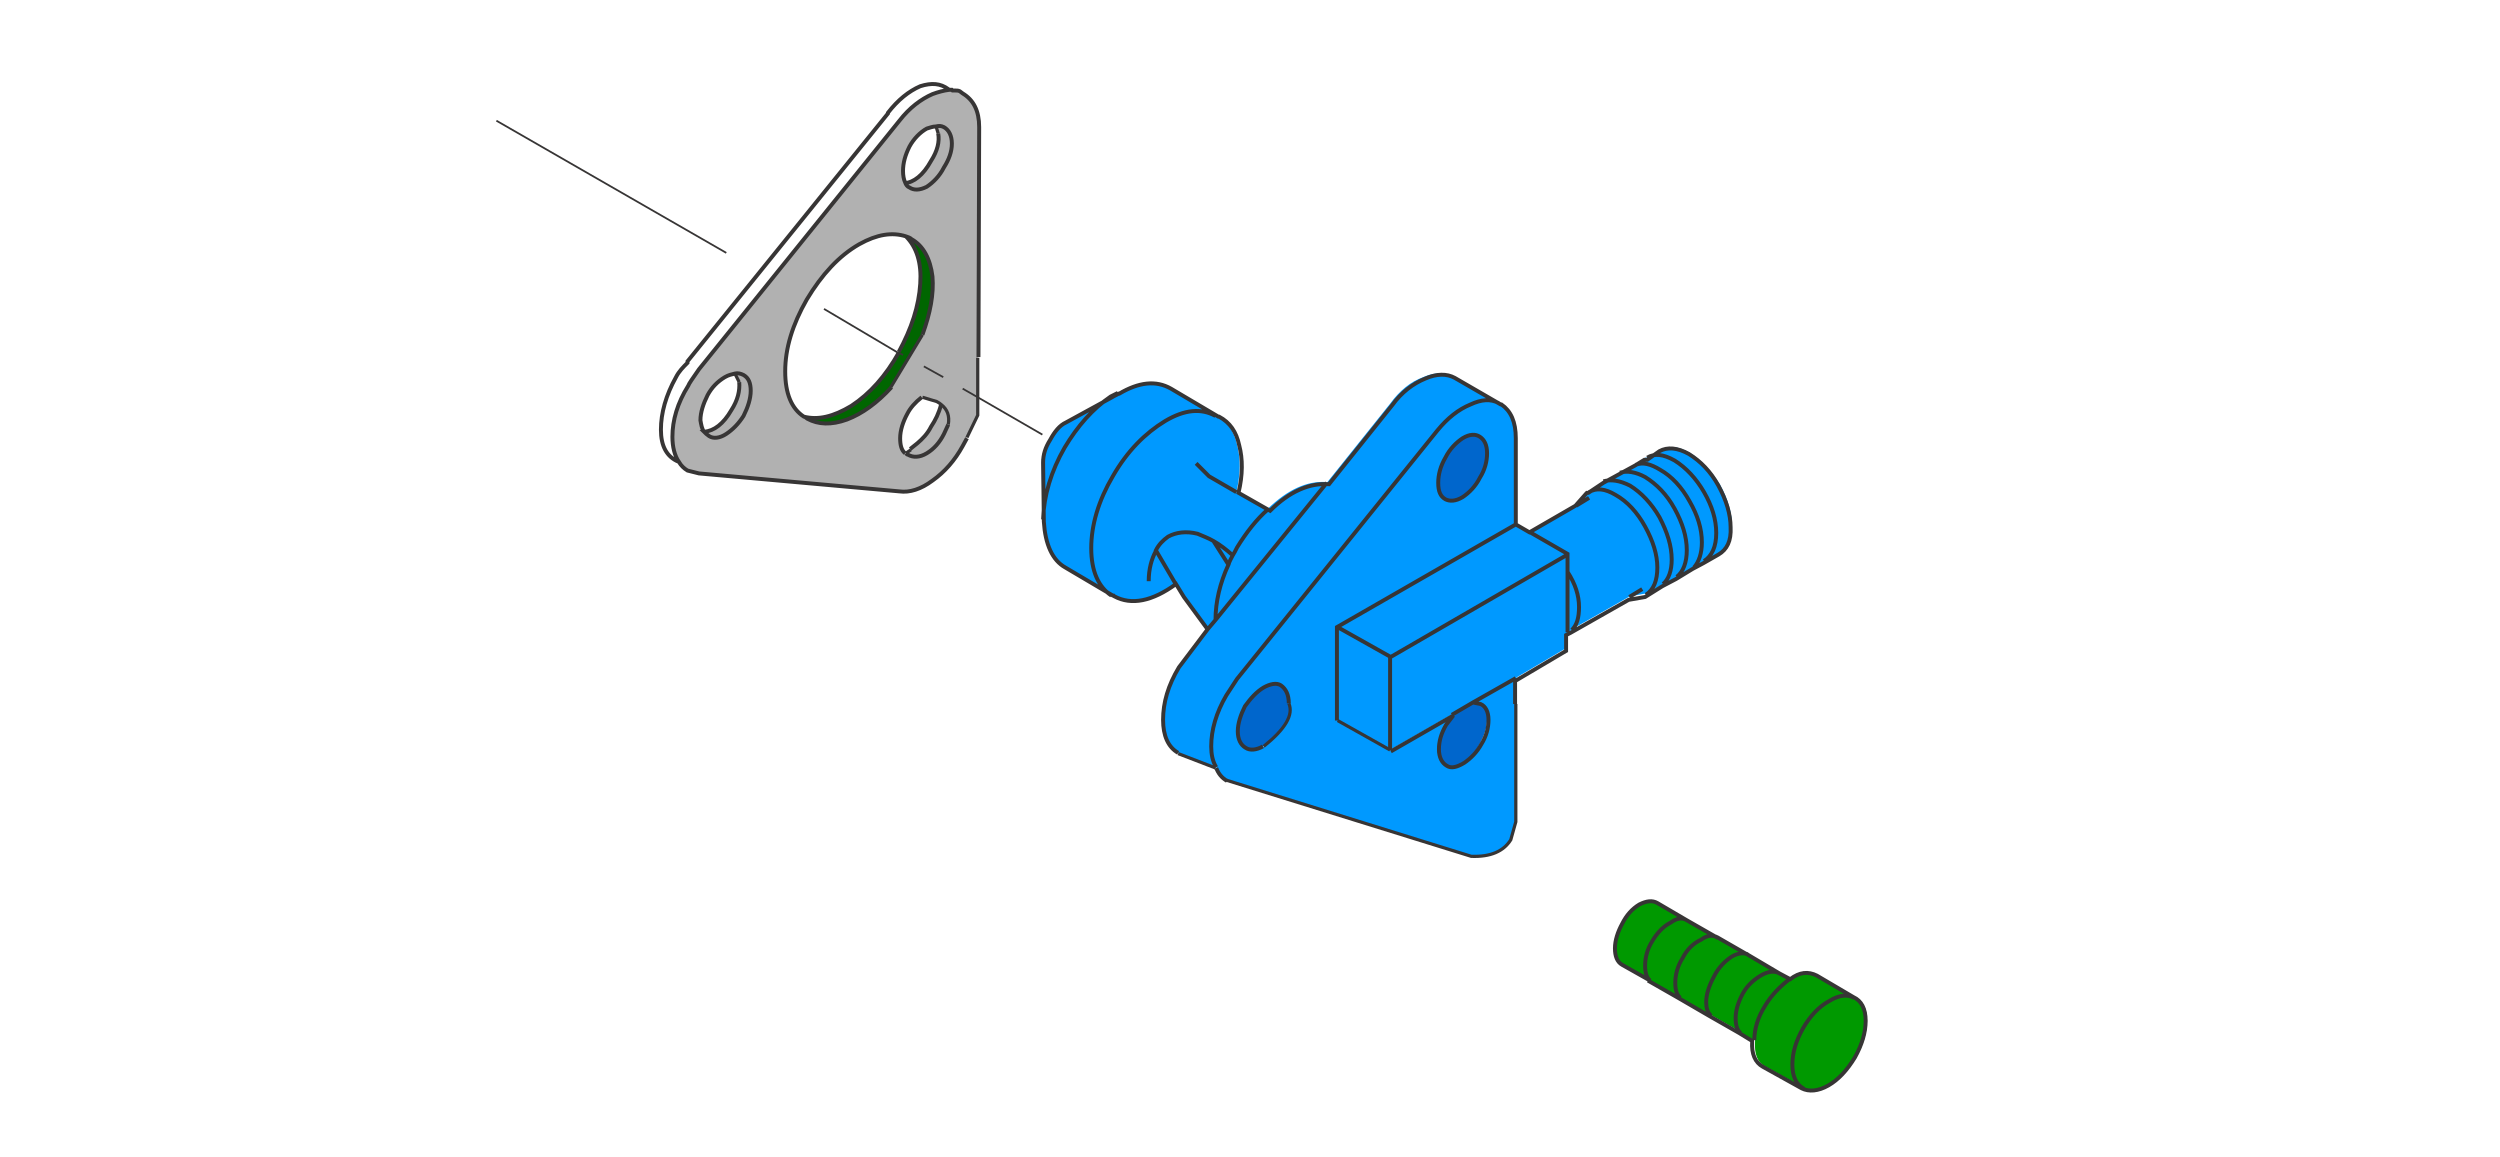 <?xml version="1.0" encoding="utf-8"?>
<!-- Generator: Adobe Illustrator 24.1.2, SVG Export Plug-In . SVG Version: 6.00 Build 0)  -->
<svg version="1.1" id="Ebene_1" xmlns="http://www.w3.org/2000/svg" xmlns:xlink="http://www.w3.org/1999/xlink" x="0px" y="0px"
	 viewBox="0 0 348 161" style="enable-background:new 0 0 348 161;" xml:space="preserve">
<style type="text/css">
	.st0{fill:#009900;}
	.st1{fill:#0099FF;}
	.st2{fill:#0066CC;}
	.st3{fill:#B1B1B1;}
	.st4{fill:#006600;}
	.st5{fill:none;stroke:#373535;stroke-width:0.55;stroke-miterlimit:5;}
	.st6{fill:none;stroke:#373535;stroke-width:0.25;stroke-miterlimit:5;}
	.st7{fill:none;stroke:#373535;stroke-width:0.45;stroke-miterlimit:5;}
</style>
<path class="st0" d="M251,143c-1,1.8-1.5,3.4-1.5,5.1c0,1.6,0.5,2.7,1.5,3.3v0.1c1.1,0.6,2.3,0.5,3.7-0.4c1.4-0.8,2.6-2.1,3.7-3.9
	c1-1.8,1.5-3.5,1.5-5.1c0-1.7-0.6-2.8-1.7-3.3h0c-0.9-0.5-2.1-0.4-3.4,0.4C253.2,140.1,252,141.3,251,143 M253,135.9
	c-1.2-0.6-2.4-0.5-3.7,0.5h-0.1c-1.4,0.9-2.5,2.1-3.4,3.7c-1,1.6-1.5,3.2-1.5,4.8v0.1c-0.1,1.7,0.3,2.9,1.5,3.5l5.4,3v-0.1
	c-1-0.6-1.5-1.7-1.5-3.3c0-1.6,0.5-3.3,1.5-5.1c1-1.7,2.2-3,3.7-3.8c1.3-0.8,2.5-0.9,3.4-0.4L253,135.9 M249.2,136.3l-1.5-0.8
	c-0.7-0.4-1.6-0.3-2.6,0.3c-1,0.6-1.9,1.4-2.5,2.5c-0.6,1.1-1,2.3-1,3.4c0,1,0.2,1.7,0.7,2.1l1.8,1.1c0-1.6,0.5-3.2,1.5-4.8
	c0.9-1.5,2.1-2.7,3.4-3.7H249.2 M237.5,139.4c0,0.9,0.2,1.5,0.7,1.9l4.2,2.4c-0.5-0.4-0.7-1.1-0.7-2.1c0-1.1,0.3-2.2,1-3.4
	c0.6-1.1,1.5-2,2.5-2.5c1-0.6,1.8-0.7,2.6-0.3l-4.4-2.6c-0.1-0.1-0.2-0.1-0.2-0.1c-0.6-0.2-1.4-0.1-2.2,0.4c-1,0.6-1.8,1.5-2.4,2.7
	C237.8,137.1,237.5,138.3,237.5,139.4 M234.2,133.4c-0.6,1.1-1,2.2-1,3.4c0,1,0.2,1.7,0.7,2.1l4.3,2.5c-0.5-0.4-0.7-1.1-0.7-1.9
	c0-1.1,0.4-2.3,1.1-3.6c0.6-1.2,1.5-2.1,2.4-2.7c0.8-0.5,1.6-0.6,2.2-0.4l-4-2.3H239l0,0c-0.7-0.4-1.4-0.3-2.2,0.3
	C235.7,131.4,234.8,132.2,234.2,133.4 M232.5,128.4c-1,0.6-1.8,1.4-2.6,2.6c-0.6,1.1-1,2.2-1,3.4c0,1,0.2,1.7,0.7,2.1l4.2,2.4
	c-0.5-0.4-0.7-1.1-0.7-2.1c0-1.1,0.3-2.3,1-3.4c0.6-1.2,1.5-2.1,2.6-2.6c0.8-0.6,1.6-0.7,2.2-0.3l-4.1-2.4l0,0
	C234.2,127.7,233.4,127.8,232.5,128.4 M225.8,128.6c-0.6,1.1-1,2.3-1,3.4s0.3,1.9,1,2.3l3.9,2.2c-0.5-0.4-0.7-1.1-0.7-2.1
	c0-1.1,0.3-2.3,1-3.4c0.7-1.2,1.6-2.1,2.6-2.6c0.9-0.6,1.7-0.7,2.4-0.3l-4.1-2.4c-0.7-0.4-1.5-0.3-2.5,0.2
	C227.3,126.5,226.5,127.4,225.8,128.6z"/>
<path class="st1" d="M168.9,75.3l2.1,3.3c0.1-0.4,0.4-0.9,0.6-1.3C170.7,76.5,169.8,75.8,168.9,75.3 M168.1,87.6l1.1-1.3
	c0-2.5,0.6-5.1,1.8-7.7l-2.1-3.3c-0.7-0.4-1.5-0.7-2.2-1c-1.6-0.4-3-0.2-4.1,0.4c-0.7,0.5-1.3,1.1-1.7,1.9l2.7,4.6l1.1,1.8
	L168.1,87.6 M193.5,91.5l-7.3-4.1v13l7.3,4.1V91.5 M213,74.1L211,73l-24.9,14.3l7.3,4.1l24.7-14.3L213,74.1 M218.2,88l0.6-0.3
	c0.7-0.6,1-1.7,1-3.2c0-1.6-0.5-3.3-1.6-4.9V88 M218.2,90.1V88v-8.4v-2.5l-24.7,14.3v13l8.7-5l2.9-1.7l6-3.4L218.2,90.1 M235.2,63
	c-1.6-0.9-3-1-4.1-0.4l-1.7,1.2c1-0.6,2.2-0.5,3.8,0.4c1.6,1,3,2.4,4.1,4.4c1.1,1.9,1.7,3.8,1.7,5.7c0,1.8-0.6,3.1-1.7,3.9l2.1-1.2
	c1.2-0.6,1.8-1.9,1.7-3.8c0-1.8-0.6-3.8-1.7-5.8C238.1,65.4,236.8,64,235.2,63 M221.2,68.5h-0.2l-0.1,0.1l-1.5,1.7l1.8-1.1l-1.8,1.1
	l-6.4,3.7l5.2,3v2.5c1.1,1.7,1.6,3.3,1.6,4.9c0,1.5-0.3,2.5-1,3.2l8.1-4.6l1.8-1.1l-1.8,1.1l2.3-0.4c1.1-0.7,1.6-2,1.6-3.8
	c0-1.8-0.6-3.7-1.7-5.7c-1.1-2-2.5-3.5-4.1-4.4C223.4,68.1,222.1,67.9,221.2,68.5 M223.3,67.1l-2.1,1.4c1-0.6,2.2-0.5,3.7,0.4
	c1.6,0.9,3,2.3,4.1,4.4c1.1,1.9,1.7,3.8,1.7,5.7c0,1.8-0.5,3.1-1.6,3.8l2.4-1.5c0.8-0.7,1.2-1.9,1.2-3.4c0-1.9-0.6-3.8-1.7-5.9
	c-1.1-1.9-2.5-3.4-4.1-4.4C225.6,67,224.3,66.8,223.3,67.1 M229,63.8l-1.3,0.8c1-0.3,2.1-0.1,3.4,0.7c1.6,0.9,3,2.3,4.1,4.4
	c1.1,1.9,1.7,3.8,1.7,5.7c0,1.5-0.4,2.7-1.1,3.5l1.5-0.8c1.1-0.7,1.7-2,1.7-3.9c0-1.9-0.6-3.8-1.7-5.7c-1.1-1.9-2.5-3.4-4.1-4.4
	c-1.6-0.9-2.8-1-3.8-0.4l-0.1,0H229 M225.5,65.9c1-0.3,2.1-0.1,3.5,0.6c1.6,1,3,2.4,4.1,4.4c1.1,2,1.7,3.9,1.7,5.8
	c0,1.7-0.5,2.9-1.4,3.7l2.3-1.4c0.7-0.8,1.1-2,1.1-3.5c0-1.9-0.6-3.8-1.7-5.7c-1.1-2-2.5-3.5-4.1-4.4c-1.3-0.8-2.4-1.1-3.4-0.7
	L225.5,65.9 M229,66.5c-1.3-0.7-2.5-0.9-3.5-0.6l-2.2,1.2c1.1-0.3,2.3-0.1,3.7,0.6c1.6,1,2.9,2.4,4.1,4.4c1.1,2,1.7,4,1.7,5.9
	c0,1.5-0.4,2.7-1.2,3.4l1.9-1c0.9-0.7,1.4-2,1.4-3.7c0-1.9-0.6-3.8-1.7-5.8C232,68.9,230.6,67.4,229,66.5 M208.6,56.1L208.6,56.1
	c-1.2-0.6-2.4-0.5-3.9,0.2c-1.7,0.7-3.2,1.9-4.6,3.6l-27.9,34.6l-1.5,2.3c-1.4,2.4-2.1,4.8-2.1,7.1c0,1.1,0.2,2.1,0.7,2.9
	c0.3,0.8,0.8,1.4,1.5,1.8l34.1,10.6c2.7,0.1,4.5-0.7,5.5-2.3l0.7-2.5V98v-3.7l-6,3.4l1,0.2c0.7,0.3,1.1,1.1,1.1,2.2
	c0,1.1-0.3,2.3-1,3.4c-0.6,1.1-1.5,2-2.4,2.6c-1,0.6-1.8,0.8-2.4,0.4c-0.7-0.4-1.1-1.2-1.1-2.3c0-1.1,0.3-2.2,1-3.4l1-1.3l-8.7,5
	l-7.3-4.1v-13L211,73l-0.2-12.1c0-2.3-0.7-3.8-2-4.7L208.6,56.1L208.6,56.1L208.6,56.1 M201.2,69.4c-0.6-0.3-1-1.1-1-2.2
	c0-1.1,0.3-2.3,1-3.5c0.6-1.2,1.5-2.1,2.4-2.7c1-0.6,1.8-0.6,2.4-0.2c0.6,0.4,1,1.1,1,2.3c0,1.1-0.3,2.3-1,3.4
	c-0.6,1.2-1.5,2.1-2.4,2.7C202.6,69.7,201.8,69.8,201.2,69.4 M178.3,95.4c0.7,0.5,1.1,1.3,1.1,2.5c0.6,1.6-0.5,3.6-3.5,6
	c-1,0.6-1.8,0.6-2.4,0.2c-0.7-0.4-1.1-1.2-1.1-2.3c0-1.1,0.3-2.3,1-3.5c0.7-1.1,1.6-2,2.6-2.6C176.8,95.1,177.6,95,178.3,95.4
	 M202.2,52.4c-1.1-0.6-2.5-0.6-4.1,0.1c-1.7,0.6-3.3,1.9-4.6,3.7l-8.8,11l-15.5,19.1l-1.1,1.3l-4,5.3c-1.5,2.5-2.2,4.9-2.2,7.3
	c0,2.3,0.7,3.8,2.1,4.6l5.2,2c-0.4-0.8-0.7-1.8-0.7-2.9c0-2.3,0.7-4.7,2.1-7.1l1.5-2.3l27.9-34.6c1.4-1.7,2.9-2.9,4.6-3.6
	c1.5-0.7,2.8-0.8,3.9-0.2L202.2,52.4 M184.7,67.1c-2.8-0.2-5.5,1.1-8.2,3.7c-1.6,1.4-3,3.2-4.3,5.3c-0.2,0.4-0.4,0.8-0.6,1.1
	c-0.3,0.5-0.5,0.9-0.6,1.3c-1.2,2.6-1.8,5.1-1.8,7.7L184.7,67.1 M162.3,58.6c-2.8,1.6-5.3,4.2-7.3,7.7c-2,3.5-3,6.8-3,10
	c0,3.2,0.9,5.4,2.8,6.6h0.1L155,83c2.4,1.3,5.3,0.7,8.6-1.7l-2.7-4.6c-0.6,1.1-1,2.5-1,4.2c0-1.8,0.3-3.2,1-4.2
	c0.4-0.8,1-1.4,1.7-1.9c1.1-0.6,2.5-0.8,4.1-0.4c0.7,0.3,1.5,0.6,2.2,1c0.9,0.5,1.8,1.2,2.7,2c0.1-0.3,0.3-0.7,0.6-1.1
	c1.2-2.1,2.7-3.9,4.3-5.3l-4.4-2.5l-3.8-2.2l-1.8-1.8l1.8,1.8l3.8,2.2c0.6-2.5,0.6-4.7,0.1-6.6c-0.4-1.8-1.3-3.2-2.8-4l-0.1,0
	C167.3,56.8,165,57,162.3,58.6 M162.8,54c-2.1-1.1-4.5-0.9-7.2,0.7l-1,0.5c-2.5,1.7-4.6,4.1-6.4,7.1c-1.9,3.3-2.9,6.7-3,10v0.2
	c0.1,3.3,1.1,5.4,3,6.4l6.6,3.9c-1.8-1.2-2.8-3.4-2.8-6.6c0-3.2,1-6.6,3-10c2-3.5,4.5-6,7.3-7.7c2.7-1.6,5-1.8,7-0.7L162.8,54
	 M155.5,54.7c-0.3,0.1-0.6,0.3-0.9,0.5L155.5,54.7L155.5,54.7 M146,61.2c-0.6,1.1-1,2.1-1,3.2l0.1,8c0.1-3.3,1.1-6.6,3-10
	c1.8-3.1,3.9-5.4,6.4-7.1l-6.4,3.5C147.3,59.2,146.6,60,146,61.2z"/>
<path class="st2" d="M206,98l-1-0.2l-2.9,1.7l-1,1.3c-0.6,1.2-1,2.4-1,3.4c0,1.1,0.4,1.9,1.1,2.3c0.6,0.4,1.5,0.3,2.4-0.4
	c1-0.6,1.8-1.4,2.4-2.6c0.6-1.1,1-2.2,1-3.4C207.1,99.1,206.8,98.3,206,98 M179.4,97.9c0-1.2-0.4-2-1.1-2.5
	c-0.6-0.4-1.5-0.2-2.4,0.3c-1,0.6-1.8,1.5-2.6,2.6c-0.6,1.2-1,2.4-1,3.5c0,1.1,0.4,1.9,1.1,2.3c0.6,0.4,1.5,0.3,2.4-0.2
	C178.8,101.5,180,99.5,179.4,97.9 M200.2,67.2c0,1.1,0.3,1.9,1,2.2c0.6,0.4,1.5,0.3,2.4-0.3c1-0.6,1.8-1.5,2.4-2.7
	c0.6-1.1,1-2.2,1-3.4c0-1.1-0.3-1.9-1-2.3c-0.6-0.4-1.5-0.3-2.4,0.2c-1,0.6-1.8,1.5-2.4,2.7C200.5,64.9,200.2,66.1,200.2,67.2z"/>
<path class="st3" d="M132.4,12.5h-0.4c-0.7,0-1.4,0.2-2.3,0.6c-1.6,0.6-3.2,1.9-4.6,3.7L97.3,51.3c-0.9,1.3-1.4,2.1-1.5,2.3
	c-1.5,2.4-2.2,4.8-2.2,7.1c0,1.5,0.3,2.6,0.9,3.5c0.3,0.5,0.7,0.9,1.2,1.2l1.6,0.4l27.9,2.5c1.4,0.2,3-0.3,4.6-1.5
	c1.7-1.2,3.1-2.8,4.2-4.8l0.6-1.1l1.5-3.1v-2.4l-2.1-1.2l2.1,1.2v-5.6l0.1-32c0-2.3-0.8-3.8-2.3-4.7l-0.4-0.3
	c-0.2-0.1-0.4-0.1-0.6-0.1c-0.1,0-0.2,0-0.4,0L132.4,12.5 M130.3,17.6c0.4-0.1,0.7-0.1,1.1,0.1c0.7,0.4,1.1,1.2,1.1,2.3
	c0,1.1-0.4,2.2-1.1,3.3c-0.6,1.2-1.5,2.1-2.4,2.7c-1,0.5-1.8,0.5-2.4,0.1c-0.3-0.1-0.5-0.4-0.6-0.7c-0.2-0.4-0.3-1-0.3-1.6
	c0-1.1,0.3-2.2,0.9-3.4c0.6-1.1,1.5-2,2.4-2.5C129.4,17.8,129.8,17.6,130.3,17.6 M119.6,34c2.4-1.3,4.6-1.7,6.5-1.1
	c0.3,0.1,0.6,0.2,0.8,0.4c1.6,1,2.6,2.7,2.9,5.2c0.2,2.4-0.2,5.1-1.4,8.1l-4.4,7.3c-2,2.2-4.1,3.7-6.2,4.5c-2.2,0.8-4,0.7-5.5-0.1
	c-0.1-0.1-0.3-0.2-0.4-0.3c-1.8-1.1-2.6-3.2-2.6-6.3c0-3.2,1-6.6,3-10C114.4,38.1,116.8,35.6,119.6,34 M103.4,52.2
	c0.6,0.4,1,1.1,1,2.2c0,1.1-0.3,2.3-1,3.5c-0.6,1.1-1.4,2-2.4,2.5c-1,0.6-1.8,0.7-2.4,0.3c-0.3-0.2-0.5-0.4-0.7-0.6
	c-0.2-0.4-0.4-0.9-0.5-1.6c0-1.1,0.3-2.3,1-3.5c0.6-1.1,1.5-2,2.4-2.5c0.5-0.3,1-0.4,1.4-0.5C102.7,51.9,103.1,51.9,103.4,52.2
	 M128.6,51l2.7,1.5L128.6,51 M126.4,57.6c0.4-0.8,1.1-1.6,2-2.3l2,0.6c0.3,0.1,0.5,0.2,0.6,0.4c0.8,0.6,1.1,1.6,1,2.8l-0.6,1.3
	c-0.6,1.2-1.5,2.1-2.4,2.7c-1,0.6-1.8,0.7-2.6,0.2c-0.1-0.1-0.2-0.1-0.3-0.2c-0.4-0.4-0.7-1.1-0.7-2.1
	C125.4,59.9,125.7,58.8,126.4,57.6 M131,56.3c-0.3,1.2-0.8,2.2-1.4,3.1c-0.5,1-1.2,1.7-1.9,2.3l-1,0.8l-0.7,0.5
	c0.1,0.1,0.2,0.2,0.3,0.2c0.7,0.4,1.6,0.4,2.6-0.2c1-0.6,1.8-1.5,2.4-2.7l0.6-1.3C132.1,57.9,131.8,57,131,56.3 M102.3,52l0.6,1.2
	c0.1,1.2-0.2,2.5-1.1,3.9c-1.1,1.9-2.4,2.9-3.8,3c0.2,0.2,0.4,0.4,0.7,0.6c0.6,0.4,1.5,0.3,2.4-0.3c0.9-0.6,1.7-1.4,2.4-2.5
	c0.6-1.2,1-2.4,1-3.5c0-1.1-0.3-1.8-1-2.2C103.1,51.9,102.7,51.9,102.3,52 M131.3,17.7c-0.3-0.1-0.7-0.2-1.1-0.1l0.3,1
	c0.2,1.1-0.1,2.4-1,3.8c-1.1,2-2.4,3-3.7,3.1c0.1,0.3,0.3,0.6,0.6,0.7c0.6,0.4,1.5,0.4,2.4-0.1c1-0.6,1.8-1.5,2.4-2.7
	c0.7-1.1,1.1-2.2,1.1-3.3C132.4,18.9,132.1,18.1,131.3,17.7z"/>
<path class="st4" d="M125,49.1l0.7,0.3L125,49.1c-1.8,3.2-3.9,5.7-6.6,7.4c-2.4,1.5-4.6,2-6.6,1.5c0.1,0.1,0.2,0.2,0.4,0.3
	c1.5,0.9,3.4,0.9,5.5,0.1c2.1-0.8,4.2-2.3,6.2-4.5l4.4-7.3c1.1-3,1.6-5.7,1.4-8.1c-0.3-2.5-1.3-4.3-2.9-5.2
	c-0.2-0.2-0.5-0.3-0.8-0.4c1.5,1.5,2.2,3.7,2,6.6C127.9,42.6,126.9,45.8,125,49.1z"/>
<path id="Layer4_5_1_STROKES" class="st5" d="M132.1,12.5h0.4l0.1,0.1c0.1,0,0.3,0,0.4,0c0.2,0,0.4,0,0.6,0.1l0.4,0.3
	c1.5,0.9,2.3,2.4,2.3,4.7l-0.1,32 M132.1,12.5l-0.1-0.1c-1.1-0.8-2.3-0.9-3.9-0.4c-1.6,0.7-3.1,1.9-4.5,3.7v0.1L95.7,50.3v0.2
	c-0.6,0.6-1.2,1.2-1.6,2c-1.4,2.5-2.1,5-2.1,7.3c0,2.3,0.8,3.8,2.5,4.5c-0.6-0.9-0.9-2.1-0.9-3.5c0-2.3,0.7-4.7,2.2-7.1
	c0.1-0.3,0.6-1,1.5-2.3l27.9-34.6c1.4-1.8,3-3,4.6-3.7C130.6,12.8,131.4,12.6,132.1,12.5z M94.5,64.3c0.3,0.5,0.7,0.9,1.2,1.2
	l1.6,0.4l27.9,2.5c1.4,0.2,3-0.3,4.6-1.5c1.7-1.2,3.1-2.8,4.2-4.8l0.6-1.1 M164,104.8c-1.4-0.8-2.1-2.4-2.1-4.6
	c0-2.4,0.7-4.8,2.2-7.3l4-5.3l-3.3-4.5l-1.1-1.8c-3.3,2.4-6.2,3-8.6,1.7l-0.1-0.1h-0.1l-6.6-3.9c-1.8-1-2.8-3.2-3-6.4v-0.2l-0.1-8
	c0-1.1,0.3-2.1,1-3.2c0.6-1.1,1.3-2,2.2-2.4l6.4-3.5c0.3-0.2,0.6-0.3,0.9-0.5h0.1c2.7-1.6,5.1-1.9,7.2-0.7l6.6,3.9l0.1,0
	c1.5,0.8,2.4,2.1,2.8,4c0.5,1.9,0.5,4.1-0.1,6.6l4.4,2.5c2.7-2.7,5.5-3.9,8.2-3.7l8.8-11c1.3-1.8,2.9-3,4.6-3.7
	c1.6-0.7,3-0.7,4.1-0.1l6.4,3.7l0,0h0l0,0h0.1c1.3,0.9,2,2.4,2,4.7L211,73l1.9,1.1l6.4-3.7l1.5-1.7l0.1-0.1h0.2l2.1-1.4l2.2-1.2
	l2.2-1.2l1.3-0.8h0.3l0.1,0l1.7-1.2c1.1-0.6,2.5-0.5,4.1,0.4c1.6,1,3,2.4,4.1,4.4c1.1,2,1.7,4,1.7,5.8c0.1,1.9-0.5,3.1-1.7,3.8
	l-2.1,1.2l-1.5,0.8l-2.3,1.4l-1.9,1l-2.4,1.5l-2.3,0.4l-8.1,4.6l-0.6,0.3v2.2l-7.1,4.2V98 M170.8,108.7c-0.7-0.4-1.2-1-1.5-1.8
	 M155.6,54.7l-1,0.5c-2.5,1.7-4.6,4.1-6.4,7.1c-1.9,3.3-2.9,6.7-3,10 M154.7,82.9c-1.8-1.2-2.8-3.4-2.8-6.6c0-3.2,1-6.6,3-10
	c2-3.5,4.5-6,7.3-7.7c2.7-1.6,5-1.8,7-0.7 M166.5,64.5l1.8,1.8l3.8,2.2 M200.2,67.2c0-1.1,0.3-2.3,1-3.5c0.6-1.2,1.5-2.1,2.4-2.7
	c1-0.6,1.8-0.6,2.4-0.2c0.6,0.4,1,1.1,1,2.3c0,1.1-0.3,2.3-1,3.4c-0.6,1.2-1.5,2.1-2.4,2.7c-1,0.6-1.8,0.6-2.4,0.3
	C200.5,69.1,200.2,68.4,200.2,67.2z M208.6,56.1c-1.1-0.6-2.4-0.5-3.9,0.2c-1.7,0.7-3.2,1.9-4.6,3.6l-27.9,34.6l-1.5,2.3
	c-1.4,2.4-2.1,4.8-2.1,7.1c0,1.1,0.2,2.1,0.7,2.9 M233.4,80.3c0.9-0.7,1.4-2,1.4-3.7c0-1.9-0.6-3.8-1.7-5.8c-1.1-2-2.5-3.4-4.1-4.4
	c-1.3-0.7-2.5-0.9-3.5-0.6 M229.1,82.8c1.1-0.7,1.6-2,1.6-3.8c0-1.8-0.6-3.7-1.7-5.7c-1.1-2-2.5-3.5-4.1-4.4c-1.5-0.9-2.7-1-3.7-0.4
	 M231.5,81.3c0.8-0.7,1.2-1.9,1.2-3.4c0-1.9-0.6-3.8-1.7-5.9c-1.1-1.9-2.5-3.4-4.1-4.4c-1.4-0.7-2.6-0.9-3.7-0.6 M237.2,78.1
	c1.1-0.7,1.7-2,1.7-3.9c0-1.9-0.6-3.8-1.7-5.7c-1.1-1.9-2.5-3.4-4.1-4.4c-1.6-0.9-2.8-1-3.8-0.4 M235.8,79c0.7-0.8,1.1-2,1.1-3.5
	c0-1.9-0.6-3.8-1.7-5.7c-1.1-2-2.5-3.5-4.1-4.4c-1.3-0.8-2.4-1.1-3.4-0.7 M219.4,70.4l1.8-1.1 M130.3,17.6c0.4-0.1,0.7-0.1,1.1,0.1
	c0.7,0.4,1.1,1.2,1.1,2.3c0,1.1-0.4,2.2-1.1,3.3c-0.6,1.2-1.5,2.1-2.4,2.7c-1,0.5-1.8,0.5-2.4,0.1c-0.3-0.1-0.5-0.4-0.6-0.7
	c-0.2-0.4-0.3-1-0.3-1.6c0-1.1,0.3-2.2,0.9-3.4c0.6-1.1,1.5-2,2.4-2.5C129.4,17.8,129.8,17.6,130.3,17.6z M130.6,18.6
	c0.2,1.1-0.1,2.4-1,3.8c-1.1,2-2.4,3-3.7,3.1 M126.1,32.9c-1.9-0.6-4-0.3-6.5,1.1c-2.8,1.6-5.2,4.2-7.3,7.7c-2,3.5-3,6.8-3,10
	c0,3.1,0.9,5.2,2.6,6.3c2,0.5,4.1,0,6.6-1.5c2.6-1.7,4.8-4.2,6.6-7.4 M126.1,32.9c1.5,1.5,2.2,3.7,2,6.6c-0.2,3.1-1.2,6.2-3,9.5
	 M128.4,46.6c1.1-3,1.6-5.7,1.4-8.1c-0.3-2.5-1.3-4.3-2.9-5.2c-0.2-0.2-0.5-0.3-0.8-0.4 M124.1,53.9c-2,2.2-4.1,3.7-6.2,4.5
	c-2.2,0.8-4,0.7-5.5-0.1c-0.1-0.1-0.3-0.2-0.4-0.3 M102.9,53.2c0.1,1.2-0.2,2.5-1.1,3.9c-1.1,1.9-2.4,2.9-3.8,3
	c0.2,0.2,0.4,0.4,0.7,0.6c0.6,0.4,1.5,0.3,2.4-0.3c0.9-0.6,1.7-1.4,2.4-2.5c0.6-1.2,1-2.4,1-3.5c0-1.1-0.3-1.8-1-2.2
	c-0.4-0.2-0.8-0.3-1.2-0.2c-0.4,0.1-0.9,0.2-1.4,0.5c-1,0.6-1.8,1.4-2.4,2.5c-0.6,1.2-1,2.4-1,3.5c0.1,0.6,0.2,1.2,0.5,1.6
	 M131,56.3c-0.3,1.2-0.8,2.2-1.4,3.1c-0.5,1-1.2,1.7-1.9,2.3l-1,0.8 M126.1,63.1c0.1,0.1,0.2,0.2,0.3,0.2c0.7,0.4,1.6,0.4,2.6-0.2
	c1-0.6,1.8-1.5,2.4-2.7l0.6-1.3 M128.3,55.3c-0.9,0.7-1.6,1.5-2,2.3c-0.6,1.1-1,2.3-1,3.4c0,1,0.2,1.7,0.7,2.1 M228.6,82l-1.8,1.1
	 M213,74.1l5.2,3v2.5c1.1,1.7,1.6,3.3,1.6,4.9c0,1.5-0.3,2.5-1,3.2 M218.2,79.6V88 M205.1,97.8l1,0.2c0.7,0.3,1.1,1.1,1.1,2.2
	c0,1.1-0.3,2.3-1,3.4c-0.6,1.1-1.5,2-2.4,2.6c-1,0.6-1.8,0.8-2.4,0.4c-0.7-0.4-1.1-1.2-1.1-2.3c0-1.1,0.3-2.2,1-3.4l1-1.3l-8.7,5
	 M186.1,100.3v-13L211,73 M211,94.4l-6,3.4l-2.9,1.7 M234.8,128.1l-4.1-2.4c-0.7-0.4-1.5-0.3-2.5,0.2c-1,0.6-1.8,1.5-2.4,2.7
	c-0.6,1.1-1,2.3-1,3.4s0.3,1.9,1,2.3l3.9,2.2c-0.5-0.4-0.7-1.1-0.7-2.1c0-1.1,0.3-2.3,1-3.4c0.7-1.2,1.6-2.1,2.6-2.6
	C233.4,127.8,234.2,127.7,234.8,128.1L234.8,128.1l4.2,2.4l0,0h0.1l4,2.3c0.1,0,0.1,0,0.2,0.1l4.4,2.6l1.5,0.8
	c1.3-1,2.5-1.1,3.7-0.5l5.1,3h0c1.1,0.5,1.7,1.6,1.7,3.3c0,1.6-0.5,3.3-1.5,5.1c-1.1,1.8-2.3,3.1-3.7,3.9c-1.4,0.8-2.7,0.9-3.7,0.4
	l-5.4-3c-1.1-0.6-1.6-1.8-1.5-3.5v-0.1l-1.8-1.1l-4.2-2.4l-4.3-2.5l-4.2-2.4 M233.9,138.9c-0.5-0.4-0.7-1.1-0.7-2.1
	c0-1.1,0.3-2.3,1-3.4c0.6-1.2,1.5-2.1,2.6-2.6c0.8-0.6,1.6-0.7,2.3-0.3 M238.2,141.4c-0.5-0.4-0.7-1.1-0.7-1.9
	c0-1.1,0.4-2.3,1.1-3.6c0.6-1.2,1.5-2.1,2.4-2.7c0.8-0.5,1.6-0.6,2.2-0.4 M244.2,144.8c0-1.6,0.5-3.2,1.5-4.8
	c0.9-1.5,2.1-2.7,3.4-3.7h0.1 M247.7,135.5c-0.7-0.4-1.6-0.3-2.6,0.3c-1,0.6-1.9,1.4-2.5,2.5c-0.6,1.1-1,2.3-1,3.4
	c0,1,0.2,1.7,0.7,2.1 M258.1,138.9c-0.9-0.5-2.1-0.4-3.4,0.4c-1.5,0.8-2.7,2.1-3.7,3.8c-1,1.8-1.5,3.4-1.5,5.1
	c0,1.6,0.5,2.7,1.5,3.3v0.1 M193.5,104.4v-13l-7.3-4.1 M168.1,87.6l1.1-1.3c0-2.5,0.6-5.1,1.8-7.7l-2.1-3.3c-0.7-0.4-1.5-0.7-2.2-1
	c-1.6-0.4-3-0.2-4.1,0.4c-0.7,0.5-1.3,1.1-1.7,1.9l2.7,4.6 M171,78.6c0.1-0.4,0.4-0.9,0.6-1.3c-0.9-0.8-1.8-1.5-2.7-2 M176.5,70.9
	c-1.6,1.4-3,3.2-4.3,5.3c-0.2,0.4-0.4,0.8-0.6,1.1 M179.4,97.9c0-1.2-0.4-2-1.1-2.5c-0.6-0.4-1.5-0.2-2.4,0.3
	c-1,0.6-1.8,1.5-2.6,2.6c-0.6,1.2-1,2.4-1,3.5c0,1.1,0.4,1.9,1.1,2.3c0.6,0.4,1.5,0.3,2.4-0.2 M160.9,76.7c-0.6,1.1-1,2.5-1,4.2
	 M193.5,91.5l24.7-14.3 M169.2,86.3l15.5-19.1"/>
<path id="Layer4_5_2_STROKES" class="st6" d="M145.1,60.5l-9-5.2l-2.1-1.2 M114.7,43l10.3,6.1l0.7,0.3 M128.6,51l2.7,1.5 M69.1,16.8
	l32,18.4"/>
<path id="Layer4_5_3_STROKES" class="st7" d="M136.1,49.8v5.6 M134.6,60.9l1.5-3.1v-2.4 M211,98v16.4l-0.7,2.5
	c-1,1.6-2.8,2.4-5.5,2.3l-34.1-10.6 M169.2,106.9l-5.2-2 M130.6,18.6l-0.3-1 M102.3,52l0.6,1.2 M126.8,62.6l-0.7,0.5 M132,59.1
	c0.2-1.2-0.1-2.1-1-2.8c-0.1-0.1-0.4-0.3-0.6-0.4l-2-0.6 M128.4,46.6l-4.4,7.3 M193.5,104.4l-7.3-4.1 M175.9,103.9
	c3-2.4,4.2-4.4,3.5-6"/>
</svg>
